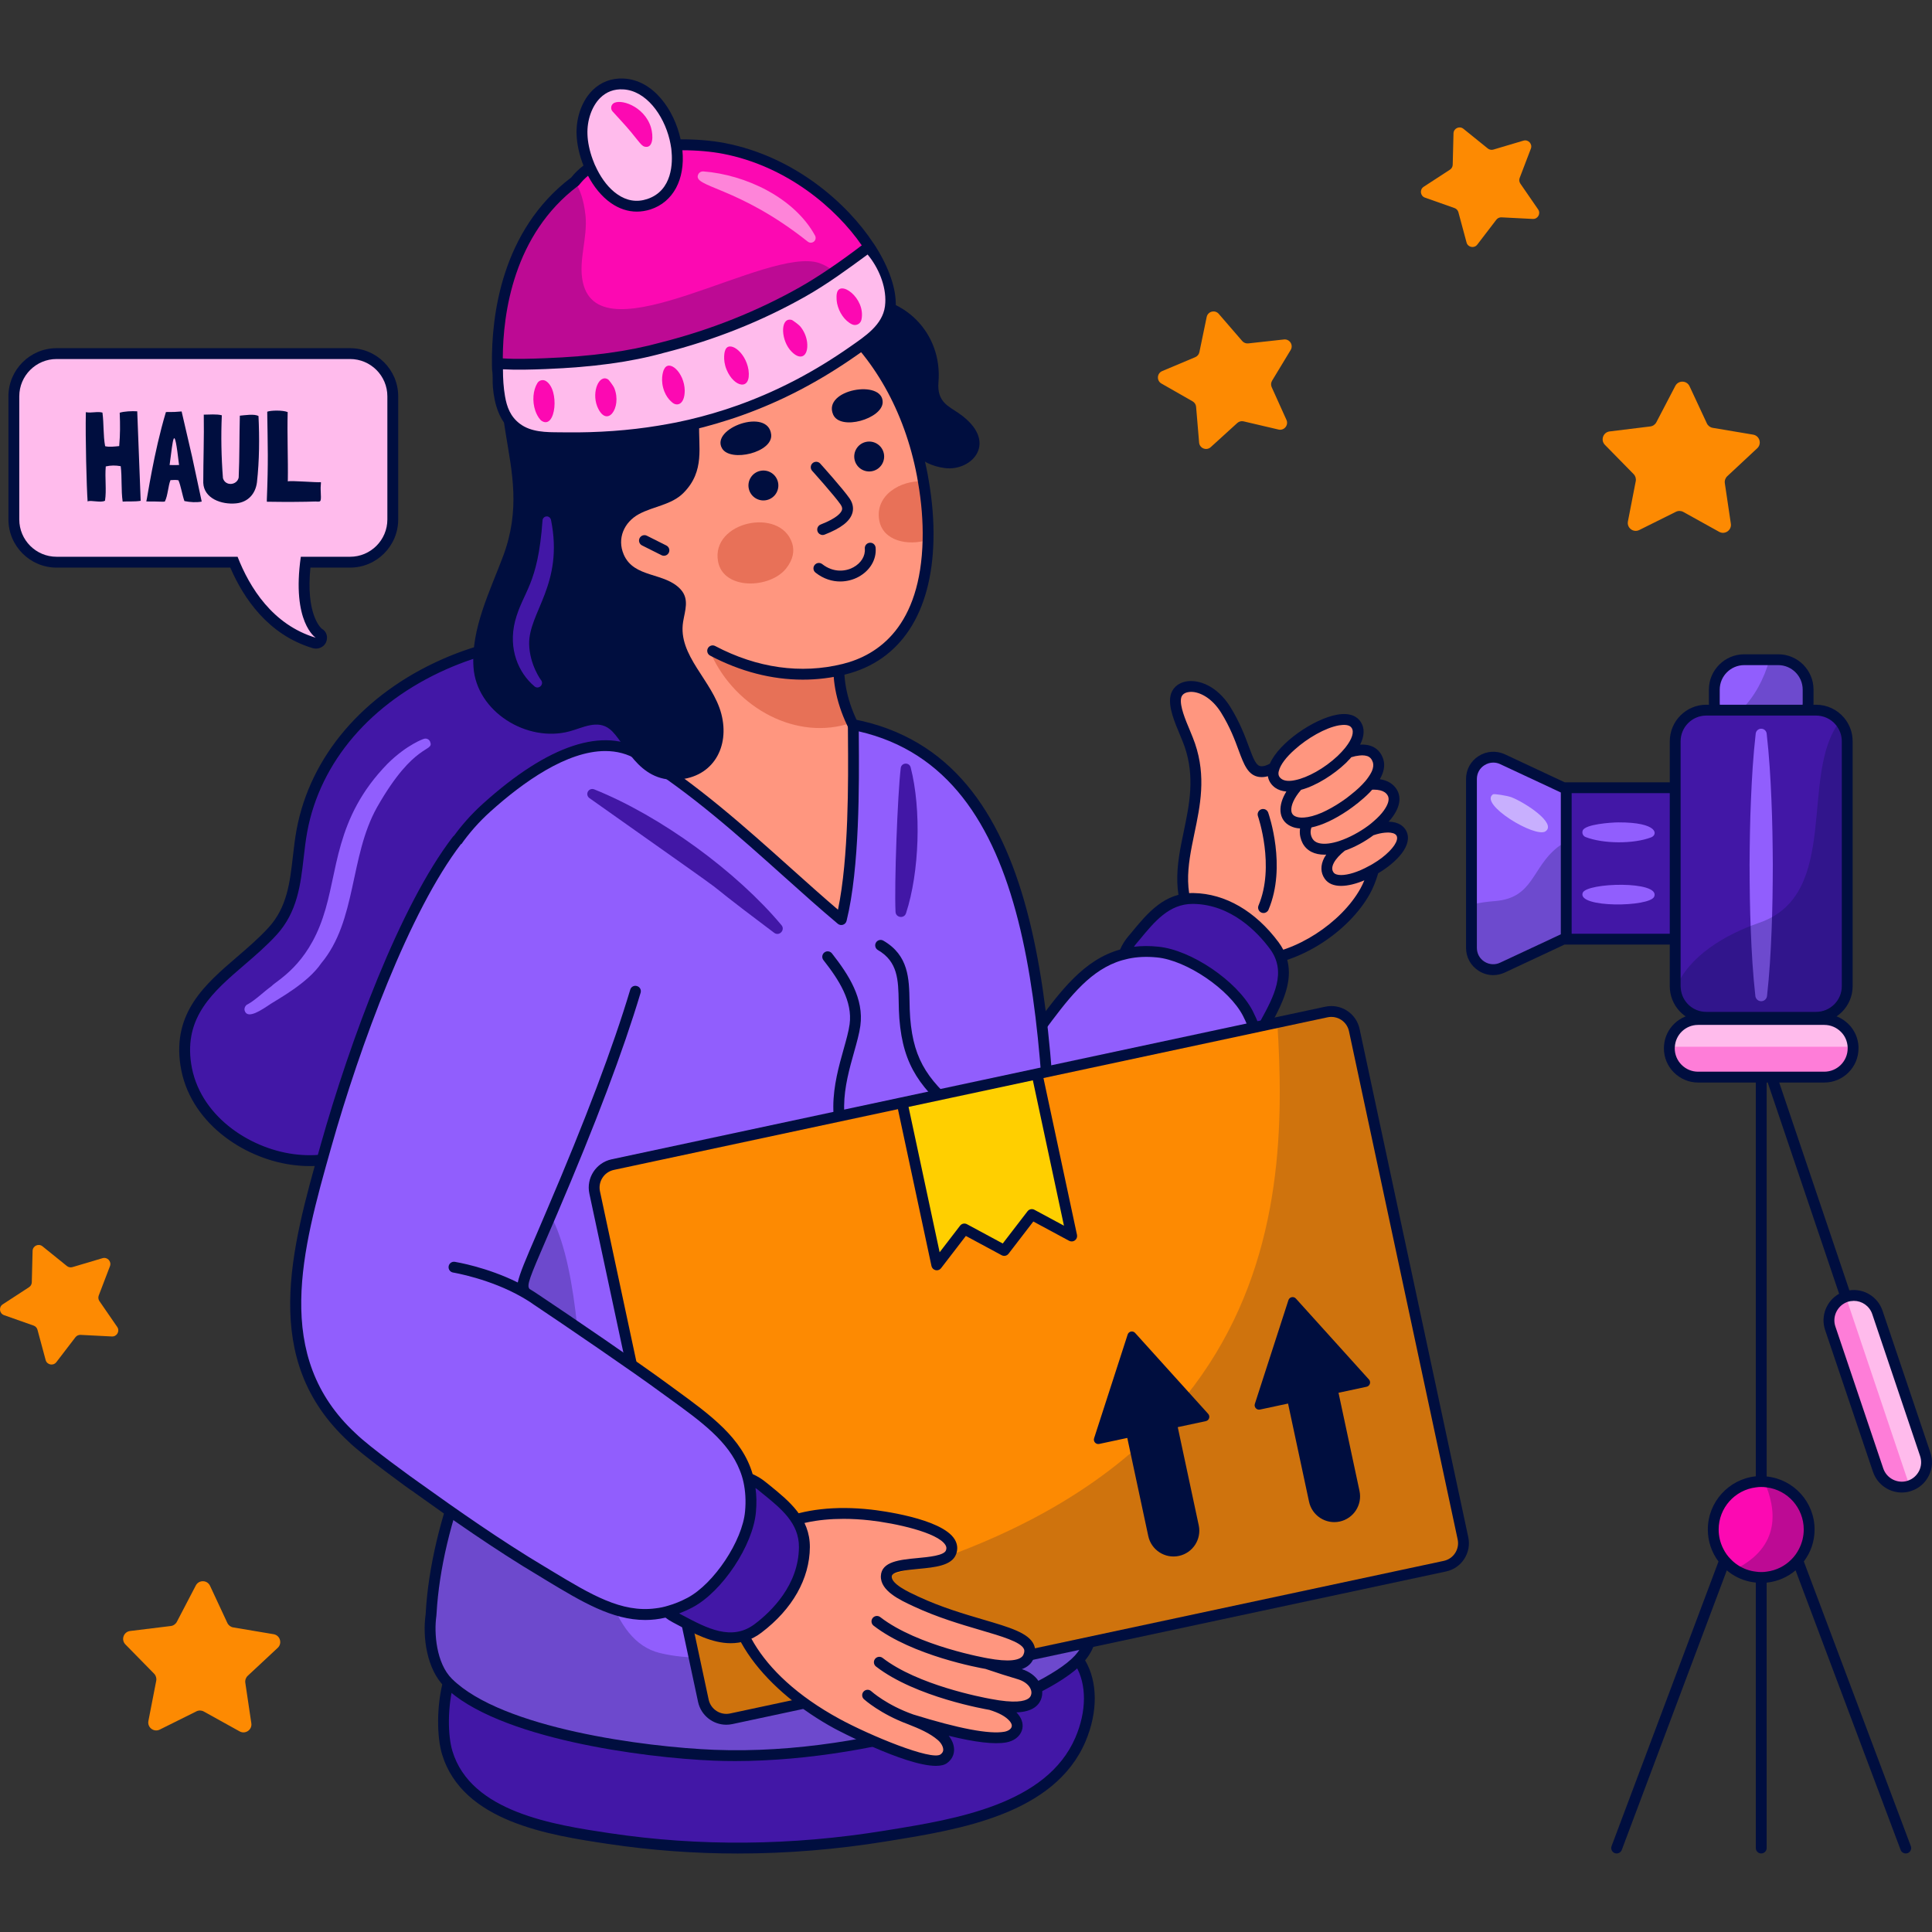 <?xml version="1.0" encoding="UTF-8"?>
<!-- Generator: Adobe Illustrator 25.2.1, SVG Export Plug-In . SVG Version: 6.00 Build 0)  -->
<svg xmlns="http://www.w3.org/2000/svg" xmlns:xlink="http://www.w3.org/1999/xlink" version="1.1" id="Capa_1" x="0px" y="0px" viewBox="0 0 512 512" style="enable-background:new 0 0 512 512;" xml:space="preserve" width="512" height="512">
<rect x="0" y="0" width="512" height="512" fill="#333333" stroke="none"/>
<g>
	<g>
		<g>
			<g>
				<path style="fill:#4217A6;" d="M72.249,246.765c6.923-7.591,6.031-17.284,7.763-26.625c7.909-42.671,64.529-60.523,89.14-45.293      c7.123,4.408,5.846,14.183,2.105,20.427c-3.03,5.057-8.999,7.106-14.192,9.148c-14.034,5.518-26.411,16.76-34.772,29.137      c-19.031,28.172-10.272,44.373-16.911,59.35c-11.458,25.849-52.332,14.536-56.145-10.795      C46.554,264.296,62.119,257.873,72.249,246.765z"/>
				<path style="fill:#915EFD;" d="M99.92,213.931c-7.342,13.113-5.31,29.975-14.798,41.354      c-3.549,5.239-11.487,9.504-13.317,10.708c-2.428,1.623-6.143,4.204-6.935,1.923c-0.401-1.153,0.826-1.878,0.68-1.708      c2.15-1.182,4.303-3.348,6.385-4.857c1.675-1.697,9.38-5.495,13.627-18.184c4.142-12.075,2.981-26.263,17.157-40.786      c5.169-5.119,9.712-6.642,9.557-6.555c0.679-0.268,1.447,0.065,1.715,0.744C115.109,199.408,109.843,196.471,99.92,213.931z"/>
			</g>
			<path style="fill:#000E3F;" d="M82.147,309.022c-1.548,0-3.14-0.108-4.767-0.327c-12.983-1.749-27.306-11.367-29.564-26.368     c-2.113-14.027,6.596-21.511,15.018-28.749c2.857-2.455,5.812-4.994,8.353-7.782l0,0c4.89-5.362,5.638-11.904,6.432-18.831     c0.265-2.319,0.539-4.718,0.979-7.088c3.605-19.449,17.664-35.909,38.569-45.161c19.006-8.414,40.2-8.851,52.74-1.091     c7.578,4.689,6.986,15.035,2.582,22.387c-3.083,5.144-8.81,7.374-13.862,9.342l-1.038,0.405     c-12.792,5.031-25.223,15.457-34.105,28.605c-11.879,17.583-12.716,30.162-13.455,41.258c-0.416,6.263-0.811,12.179-3.332,17.87     C102.292,303.428,93.306,309.022,82.147,309.022z M73.31,247.733c-2.66,2.917-5.682,5.514-8.604,8.025     c-8.19,7.038-15.925,13.685-14.049,26.141c2.049,13.601,15.188,22.342,27.107,23.948c12.004,1.616,21.836-3.438,26.304-13.521     c2.317-5.225,2.677-10.633,3.094-16.895c0.725-10.893,1.628-24.45,13.94-42.677c9.2-13.617,22.116-24.432,35.437-29.669     l1.046-0.409c4.849-1.888,9.863-3.84,12.438-8.139c2.95-4.924,5.118-14.293-1.628-18.467c-11.766-7.281-31.886-6.77-50.064,1.276     c-20.024,8.862-33.477,24.556-36.907,43.057c-0.421,2.272-0.689,4.62-0.95,6.891C79.665,234.369,78.827,241.685,73.31,247.733     L73.31,247.733z"/>
		</g>
		<g>
			<g>
				<path style="fill:#FF967F;" d="M371.389,220.831c-0.835-1.628-3.1-1.928-5.811-1.385c0.004-0.418,0.001-0.836-0.008-1.253      c3.003-2.789,4.733-5.877,3.415-8.13c-0.965-1.649-2.897-2.301-5.246-2.242c-0.08-0.208-0.162-0.413-0.247-0.617      c1.411-1.853,2.266-3.823,1.701-5.608c-1.055-3.328-4.446-3.275-7.89-2.167c2.253-2.679,3.355-5.409,2.105-7.326      c-3.328-5.103-19.297,4.526-21.715,11.271c-1.223,0.733-2.496,1.272-3.815,1.091c-3.822-0.556-3.453-7.401-9.088-16.407      c-4.75-7.59-12.468-7.483-13.217-3.257c-0.605,3.411,2.55,9.128,3.757,12.681c6.346,18.677-9.058,32.807,2.559,49.667      c10.912,15.837,36.012,3.245,43.906-11.015c0.875-1.581,1.63-3.518,2.236-5.661      C368.808,227.742,372.828,223.636,371.389,220.831z"/>
				<g>
					<path style="fill:#000E3F;" d="M372.663,220.17c-0.562-1.058-1.793-2.354-4.665-2.419c0.432-0.432,0.777-0.885,1.101-1.339       c1.339-1.857,1.771-3.412,1.771-4.665c0-0.993-0.281-1.792-0.648-2.419c-0.929-1.577-2.505-2.527-4.557-2.829       c1.015-1.749,1.469-3.563,0.907-5.334c-0.561-1.728-1.706-2.959-3.304-3.499c-0.864-0.303-1.836-0.389-2.829-0.324       c1.166-2.289,1.253-4.362,0.173-6.025c-0.799-1.231-2.548-2.57-6.263-1.922c-6.177,1.101-15.398,7.408-17.817,12.979       c-0.842,0.475-1.685,0.777-2.462,0.669c-1.209-0.173-1.879-1.879-3.088-5.118c-1.015-2.743-2.397-6.501-4.967-10.626       c-3.455-5.529-8.401-7.343-11.748-6.695c-2.203,0.432-3.758,1.9-4.103,3.952c-0.518,2.894,1.101,6.782,2.548,10.215       c0.475,1.166,0.95,2.268,1.253,3.175c2.743,8.055,1.209,15.355-0.259,22.417c-1.836,8.768-3.715,17.839,3.002,27.6       c3.607,5.226,8.941,7.969,15.463,7.969c0.389,0,0.777,0,1.166-0.022c11.036-0.54,24.08-8.919,29.717-19.07       c0.82-1.49,1.577-3.347,2.181-5.421c0.022,0,0.022-0.022,0.043-0.022C369.92,228.636,374.628,224.014,372.663,220.17z        M367.739,210.797c0.691,1.145-0.13,2.743-0.95,3.909c0,0.022-0.022,0.022-0.022,0.043c-0.691,0.972-1.62,1.944-2.656,2.829       c-0.454,0.41-0.929,0.799-1.447,1.188c-2.354,1.749-5.14,3.239-7.667,4.082l-0.043,0.022c-1.987,0.648-3.823,0.907-5.183,0.626       c-1.317-0.259-2.073-0.993-2.376-2.311c-0.13-0.605-0.086-1.252,0.151-1.9c2.808-0.583,6.112-2.116,9.654-4.514       c1.469-1.015,3.779-2.721,5.766-4.751c0.216-0.238,0.454-0.497,0.669-0.734c0.13-0.022,0.281-0.022,0.41-0.022       c0.626,0,1.231,0.065,1.749,0.194C366.659,209.674,367.35,210.106,367.739,210.797z M360.979,200.172       c0.497,0,0.95,0.065,1.361,0.195c0.734,0.259,1.209,0.799,1.49,1.663c0.194,0.648,0.108,1.404-0.216,2.224       c-0.302,0.713-0.777,1.447-1.361,2.224c-0.151,0.173-0.281,0.346-0.432,0.54c-1.015,1.188-2.332,2.419-3.779,3.542       c0,0,0,0.022-0.022,0.022c-0.777,0.648-1.598,1.253-2.44,1.814c-1.944,1.317-3.715,2.268-5.248,2.959       c-1.901,0.821-3.477,1.209-4.73,1.296c-1.015,0.086-1.814-0.065-2.354-0.324c-0.648-0.302-0.993-0.821-1.037-1.555       c-0.086-1.253,0.626-3.196,2.592-5.464c4.168-1.123,8.768-4.168,11.705-6.954c0.281-0.259,0.54-0.518,0.756-0.777       c0.324-0.303,0.605-0.605,0.842-0.907c0.756-0.238,1.49-0.389,2.181-0.454C360.526,200.193,360.763,200.172,360.979,200.172z        M354.846,192.224c1.209-0.194,2.764-0.259,3.347,0.669c0.734,1.08,0.108,2.98-1.577,5.118       c-0.043,0.065-0.086,0.13-0.151,0.195c-0.54,0.669-1.188,1.361-1.922,2.073l-0.065,0.065c-3.52,3.304-7.948,5.723-11.209,6.393       c-1.577,0.346-2.872,0.259-3.671-0.324c-0.713-0.518-0.929-1.145-0.713-2.052c0-0.022,0-0.022,0.022-0.043       c0.389-1.663,2.008-3.736,4.211-5.68C346.488,195.615,351.196,192.872,354.846,192.224z M360.548,235.439       c-5.118,9.222-17.385,17.104-27.341,17.601c-4.211,0.194-10.064-0.799-14.146-6.695c-6.025-8.747-4.319-16.823-2.548-25.397       c1.555-7.429,3.175-15.118,0.173-23.929c-0.346-1.015-0.821-2.16-1.317-3.369c-1.231-2.916-2.743-6.522-2.376-8.595       c0.194-1.08,1.101-1.49,1.836-1.62c0.259-0.043,0.54-0.086,0.821-0.086c2.311,0,5.507,1.62,7.926,5.464       c2.419,3.887,3.693,7.343,4.708,10.107c1.361,3.65,2.419,6.544,5.378,6.976c0.022,0,0.022,0,0.022,0       c0.821,0.108,1.576,0.022,2.311-0.195c0.194,1.209,0.842,2.246,1.922,3.045c0.864,0.604,1.879,0.929,2.98,1.015       c-1.123,1.836-1.663,3.607-1.555,5.226c0.13,1.771,1.058,3.175,2.656,3.931c0.734,0.367,1.577,0.583,2.527,0.627       c-0.108,0.756-0.087,1.512,0.086,2.267c0.54,2.419,2.16,4.017,4.6,4.514c0.561,0.108,1.145,0.173,1.771,0.173       c0.151,0,0.302,0,0.475-0.022c-0.194,0.281-0.367,0.562-0.518,0.842c-1.037,1.987-0.993,3.952,0.108,5.529       c0.929,1.361,2.484,1.922,4.341,1.922s4.017-0.562,6.177-1.468C361.26,234.057,360.915,234.769,360.548,235.439z        M366.249,227.297c-0.734,0.562-1.555,1.123-2.44,1.641c-0.324,0.195-0.648,0.389-0.972,0.54       c-2.98,1.663-5.658,2.419-7.429,2.419c-0.993,0-1.685-0.238-2.008-0.691c-0.302-0.432-0.626-1.188,0.086-2.548       c0.561-1.058,1.598-2.181,2.937-3.239c2.613-0.907,5.291-2.375,7.602-4.103h0.065c1.015-0.346,1.987-0.561,2.894-0.648       c0.302-0.022,0.583-0.043,0.864-0.043c0,0,0.022,0,0.043,0c0.821,0.021,1.857,0.173,2.224,0.864       C370.741,222.74,369.121,225.073,366.249,227.297z"/>
					<path style="fill:#000E3F;" d="M334.252,214.472c-0.749,0.263-1.143,1.083-0.879,1.831c0.045,0.132,4.553,13.251,0.15,23.658       c-0.309,0.73,0.033,1.574,0.764,1.884c0.182,0.077,0.373,0.114,0.56,0.114c0.56,0,1.091-0.33,1.324-0.878       c4.842-11.445,0.117-25.153-0.087-25.731C335.82,214.602,335.005,214.21,334.252,214.472z"/>
				</g>
			</g>
			<g>
				<g>
					<path style="fill:#4217A6;" d="M337.696,250.582c5.474,7.368,0.586,15.123-3.089,21.946c-3.104,5.754-9.863,8.152-14.437,5.07       l-19.473-13.124c-4.564-3.076-4.882-10.253-0.634-15.356c4.436-5.325,8.749-11.137,16.252-11.009       C325.028,238.258,332.519,243.62,337.696,250.582z"/>
					<path style="fill:#915EFD;" d="M170.903,348.347c39.803,17.625,64.398,20.96,63.965,20.838       c19.817,5.681,36.93,3.596,51.186-11.519c4.166-4.178,13.569-17.203,13.443-17.033c8.033-10.941,16.035-22.229,22.545-32.941       c8.841-14.376,16.034-24.842,8.63-39.169c-3.868-7.433-15.508-15.399-23.885-16.218c-16.078-1.614-23.245,9.458-33.083,22.624       c-5.363,7.107-18.695,26.249-23.784,33.722c-3.299,4.844-0.069,5.564-22.97-4.502c-18.018-7.919-39.687-16.93-58.41-22.742       L170.903,348.347z"/>
				</g>
				<path style="fill:#000E3F;" d="M338.843,249.714c-6.155-8.271-14.146-12.893-22.504-13.044      c-7.753-0.151-12.224,5.291-16.565,10.56l-0.821,0.972c-0.885,1.058-1.598,2.224-2.116,3.434      c-9.61,2.678-15.765,10.971-22.612,20.193l-1.663,2.225c-5.183,6.867-18.379,25.786-23.843,33.798      c-0.389,0.562-0.691,1.08-0.95,1.533c-1.123,1.922-1.123,1.9-14.038-3.823c-1.836-0.799-3.887-1.706-6.198-2.721      c-24.08-10.604-43.236-18.055-58.57-22.806c-0.756-0.238-1.555,0.194-1.792,0.95c-0.238,0.756,0.173,1.555,0.95,1.793      c15.204,4.73,34.274,12.137,58.246,22.676c2.332,1.037,4.384,1.944,6.198,2.743c14.405,6.393,15.269,6.76,17.688,2.656      c0.237-0.41,0.497-0.885,0.842-1.404c5.442-7.969,18.595-26.823,23.756-33.669l1.663-2.246      c6.241-8.423,11.576-15.593,19.286-18.53c1.015-0.389,2.073-0.691,3.175-0.928c2.311-0.497,4.838-0.627,7.667-0.346      c7.818,0.778,19.092,8.423,22.741,15.441c0.929,1.793,1.62,3.542,2.095,5.226c0.303,1.101,0.519,2.203,0.648,3.283      c1.123,9.092-3.844,17.169-10.172,27.406l-1.145,1.857c-6.954,11.446-15.657,23.562-22.482,32.827c0,0.022,0,0.022-0.022,0.043      c-0.259,0.389-9.265,12.828-13.303,16.867c-8.833,9.373-19.048,13.973-31.444,13.973c-5.615,0-11.706-0.95-18.292-2.851      c-0.13-0.043-0.238-0.043-0.346-0.065c-1.253-0.173-25.268-3.801-63.429-20.711c-0.734-0.324-1.577,0-1.9,0.734      c-0.324,0.734,0,1.576,0.734,1.9c20.473,9.07,36.822,14.275,46.929,17.061c0.151,0.022,12.375,3.369,16.932,3.715      c0.086,0.065,0.173,0.108,0.281,0.13c6.932,1.987,13.303,2.98,19.221,2.98c13.109,0,23.972-4.903,33.388-14.858      c1.749-1.771,4.578-5.205,8.401-10.237c3.218-4.233,4.6-6.047,5.162-6.997l0.022,0.022c6.846-9.33,15.593-21.51,22.612-33.043      l1.123-1.835c6.911-11.209,12.634-20.452,10.215-31.466c0.475-0.605,0.885-1.253,1.253-1.922l0.734-1.339      c2.289-4.211,4.967-9.114,4.967-14.124C341.564,255.07,340.808,252.37,338.843,249.714z M334.07,270.49l-0.518,0.972      c-0.432-1.166-0.972-2.375-1.598-3.606c-4.103-7.861-16.262-16.133-25.03-16.975c-2.289-0.238-4.427-0.216-6.414,0.022      c0.194-0.302,0.41-0.583,0.648-0.864l0.821-0.972c4.039-4.902,7.861-9.524,14.103-9.524h0.216      c10.042,0.173,16.996,7.537,20.236,11.9C341.111,257.597,337.526,264.162,334.07,270.49z"/>
			</g>
		</g>
		<g>
			<g>
				<path style="fill:#4217A6;" d="M118.516,464.459c-1.258-4.163-1.513-12.139,0.476-19.287c0.675-2.428,2.796-3.625,5.332-3.216      c12.331,1.991,23.417,4.725,34.069,3.966c2.06-0.147,4.075,0.47,6.08,0.397c65.808-2.388,90.701-14.915,108.686-13.176      c15.08,1.459,18.518,15.356,13.161,27.862c-8.081,18.866-33.936,22.674-51.681,25.562c-24.199,3.939-49.088,4.301-73.348,0.656      C146.305,484.972,123.67,481.527,118.516,464.459z"/>
				<path style="fill:#000E3F;" d="M195.538,491.201c-11.609,0-23.118-0.852-34.461-2.556c-15.334-2.304-38.507-5.786-43.936-23.771      l0,0c-1.325-4.384-1.591-12.692,0.466-20.088c0.856-3.076,3.647-4.786,6.947-4.25c2.724,0.441,5.387,0.916,8.001,1.383      c9.055,1.619,17.601,3.152,25.738,2.568c1.227-0.088,2.387,0.059,3.51,0.2c0.918,0.115,1.774,0.221,2.62,0.195      c38.496-1.397,62.611-6.207,80.22-9.718c12.198-2.434,21.008-4.192,28.657-3.452c6.491,0.628,11.425,3.494,14.264,8.286      c3.385,5.716,3.415,13.78,0.078,21.573c-8.217,19.185-33.299,23.254-51.611,26.226l-1.16,0.188      C221.706,490.129,208.559,491.2,195.538,491.201z M123.358,443.313c-1.491,0-2.581,0.805-2.981,2.244      c-1.91,6.868-1.69,14.498-0.485,18.486l0,0c4.906,16.244,26.995,19.563,41.613,21.759c23.768,3.57,48.298,3.349,72.903-0.654      l1.162-0.189c17.654-2.865,41.833-6.788,49.43-24.521c2.977-6.952,3.011-14.045,0.09-18.976      c-2.353-3.971-6.527-6.354-12.069-6.89c-7.218-0.697-15.86,1.025-27.818,3.409c-17.704,3.531-41.95,8.366-80.678,9.772      c-1.059,0.034-2.089-0.09-3.081-0.216c-1.029-0.128-1.996-0.248-2.949-0.184c-8.475,0.601-17.209-0.955-26.447-2.606      c-2.596-0.464-5.244-0.937-7.952-1.374C123.84,443.333,123.593,443.313,123.358,443.313z"/>
			</g>
			<g>
				<g>
					<path style="fill:#FF967F;" d="M227.097,244.669c-2.218,0.308-4.303,0.477-6.112,0.495       c-12.818,0.173-25.689-3.879-36.099-11.366c-7.891-5.657-26.518-19.463-21.227-30.881       c11.303-24.416-2.069-31.487,17.133-41.244c21.23-10.838,43.863-2.405,41.71,12.21c-0.771,5.909,0.623,12.044,3.254,17.63       c2.23,4.786,5.373,9.177,8.843,12.661c4.953,4.981,11.912,12.588,14.321,19.185       C253.821,236.786,238.797,242.953,227.097,244.669z"/>
					<path style="opacity:0.65;fill:#DB5E43;" d="M225.757,191.513c-14.506,5.036-30.696-3.794-37.249-18.049       c-0.72-1.576-1.912-6.205-1.988-10.3c2.694-0.955,5.484-1.71,8.274-2.48c2.398-0.659,4.88-1.068,7.336-1.203       c4.729,1.428,10.406,2.89,15.497,3.439c3.559,2.403,5.6,6.05,4.876,10.963C221.732,179.792,223.126,185.927,225.757,191.513z"/>
				</g>
				<path style="fill:#000E3F;" d="M220.186,246.606c-12.874,0-25.677-4.119-36.138-11.642c-6.834-4.899-27.64-19.814-21.691-32.651      c4.665-10.079,5.018-17.059,5.3-22.666c0.388-7.692,0.667-13.25,12.487-19.255c12.981-6.627,28.368-6.725,37.408-0.235      c4.915,3.528,7.179,8.477,6.374,13.936c-0.677,5.196,0.404,11.016,3.133,16.809c2.099,4.504,5.058,8.741,8.561,12.258      c7.93,7.978,12.724,14.424,14.653,19.707c1.604,4.4,1.356,8.413-0.739,11.928c-4.74,7.949-17.121,10.549-22.225,11.297      c-0.005,0-0.008,0.001-0.011,0.002c-2.299,0.319-4.416,0.49-6.296,0.508C220.728,246.604,220.457,246.606,220.186,246.606z       M227.098,244.669h0.016H227.098z M200.344,158.204c-5.752,0-12.273,1.367-18.897,4.749      c-10.337,5.252-10.544,9.367-10.92,16.839c-0.279,5.546-0.663,13.143-5.563,23.729c-4.948,10.679,14.402,24.55,20.76,29.109      c9.976,7.174,22.187,11.103,34.467,11.103c0.259,0,0.516-0.002,0.777-0.006c1.737-0.017,3.786-0.183,5.93-0.481      c9.778-1.435,17.316-5.145,20.167-9.924c1.631-2.736,1.801-5.922,0.507-9.47c-1.759-4.816-6.465-11.096-13.99-18.666      c-3.734-3.749-6.891-8.268-9.125-13.066c-2.96-6.285-4.129-12.657-3.377-18.422c0.644-4.366-1.205-8.337-5.202-11.206      C212.321,159.94,206.821,158.204,200.344,158.204z"/>
			</g>
			<g>
				<g>
					<path style="fill:#915EFD;" d="M287.121,420.733c-0.272-0.987-0.532-2.023-0.762-3.078       c-17.089-78.198,12.372-211.366-60.223-225.612c0.038,11.053,0.637,36.249-3.186,51.665       c-15.884-13.327-33.296-31.149-53.183-43.512c-13.37-8.312-31.23,5.214-40.811,13.85       c-13.203,11.899-18.727,28.42-18.715,45.933c0.032,45.715,34.32,76.025,12.981,129.459c-8.75,21.918-8.875,37.788-9.003,38.583       c-0.729,5.041,0.051,13.484,4.559,17.925c13.546,13.369,51.361,18.428,70.423,19.208c41.718,1.62,87.02-14.816,96.702-25.419       C291.348,433.767,289.019,427.948,287.121,420.733z"/>
					<g>
						<path style="fill:#4217A6;" d="M240.102,242.024c3.56-10.833,4.112-27.513,1.233-38.656c-0.379-1.434-2.461-1.289-2.63,0.182        c-0.843,7.141-1.728,30.632-1.38,38.091C237.402,243.219,239.609,243.525,240.102,242.024z"/>
						<path style="fill:#4217A6;" d="M207.1,245.175c-11.787-14.101-31.911-28.889-49.64-35.99        c-0.557-0.222-1.218-0.044-1.579,0.468c-0.422,0.6-0.278,1.427,0.322,1.85c50.695,35.852,20.918,14.649,48.965,35.704        C206.504,248.21,208.17,246.455,207.1,245.175z"/>
						<path style="fill:#4217A6;" d="M241.158,389.834c3.995-5.995,7.316-12.447,9.727-19.224c2.426-6.763,4-13.838,4.434-20.963        c0.038-0.631-0.383-1.22-1.019-1.369c-0.712-0.167-1.423,0.275-1.589,0.987c-1.594,6.738-3.695,13.276-6.394,19.549        c-2.714,6.261-5.963,12.275-9.793,17.899c-3.786,5.653-8.148,10.914-12.936,15.77c-4.806,4.845-10.078,9.238-15.722,13.235        c-0.55,0.389-0.759,1.132-0.458,1.759c0.336,0.701,1.177,0.996,1.877,0.659c6.439-3.094,12.4-7.225,17.747-12.028        C232.399,401.314,237.119,395.8,241.158,389.834z"/>
						<path style="fill:#4217A6;" d="M265.367,384.454c-0.643-0.354-1.451-0.12-1.805,0.523c-2.245,4.024-4.682,7.84-7.426,11.409        c-2.756,3.553-5.764,6.891-9.077,9.901c-3.277,3.048-6.852,5.766-10.619,8.215c-3.782,2.435-7.781,4.544-11.969,6.448        l-0.009,0.004c-0.573,0.261-0.92,0.884-0.805,1.532c0.136,0.768,0.869,1.281,1.637,1.145        c4.753-0.841,9.362-2.538,13.661-4.807c4.315-2.256,8.298-5.137,11.893-8.431c3.559-3.332,6.738-7.08,9.318-11.206        c2.592-4.109,4.639-8.569,5.845-13.237C266.157,385.379,265.908,384.751,265.367,384.454z"/>
					</g>
					<path style="opacity:0.25;fill:#000E3F;" d="M285.904,439.732c-9.682,10.604-54.984,27.039-96.702,25.419       c-19.062-0.78-56.877-5.839-70.423-19.209c-4.508-4.441-5.288-12.884-4.559-17.925c0.128-0.795,0.253-16.665,9.003-38.583       c3.623-9.072,5.764-18.441,6.526-28.21c1.516-19.651-3.296-35.168-8.517-50.588c15.943-5.481,23.536,7.818,26.485,15.349       c12.126,31.057,0.966,105.65,27.117,112.071c15.113,3.711,32.537-2.075,47.246-5.268c8.326-1.807,69.44-13.774,67.036,0.666       C288.762,435.573,287.809,437.643,285.904,439.732z"/>
				</g>
				<g>
					<path style="fill:#000E3F;" d="M289.049,422.357c-0.179-0.652-0.36-1.315-0.538-1.99c-0.002-0.005-0.003-0.012-0.005-0.017       c-0.265-0.962-0.519-1.973-0.744-3.002c-5.325-24.369-6.12-54.722-6.891-84.076c-1.712-65.208-3.48-132.636-54.46-142.64       c-0.426-0.083-0.859,0.028-1.191,0.303c-0.332,0.274-0.524,0.682-0.522,1.112l0.022,3.535c0.083,11.25,0.234,31.672-2.646,45.5       c-4.001-3.413-8.077-7.066-12.36-10.903c-12.266-10.989-24.949-22.353-39.187-31.204c-10.455-6.499-25.159-1.655-42.533,14.003       c-12.568,11.327-19.203,27.579-19.19,47c0.014,17.76,5.167,33.343,10.153,48.414c8.174,24.712,15.894,48.053,2.932,80.513       c-5.163,12.934-8.38,26.574-9.058,38.407c-0.014,0.256-0.023,0.428-0.031,0.502c-0.87,6.01,0.315,14.569,4.973,19.154       c13.965,13.783,52.793,18.861,71.375,19.621c1.882,0.073,3.771,0.108,5.671,0.108c39.419,0,82.325-15.237,92.148-25.996       C292.43,434.714,290.788,428.712,289.049,422.357z M284.842,438.766c-8.677,9.505-52.647,26.629-95.58,24.953       c-18.197-0.744-56.133-5.63-69.473-18.796c-4.215-4.15-4.789-12.258-4.149-16.674c0.016-0.094,0.036-0.353,0.059-0.772       c0.661-11.533,3.808-24.853,8.858-37.506c13.351-33.433,5.104-58.368-2.872-82.482c-4.913-14.855-9.994-30.215-10.006-47.513       c-0.014-18.584,6.293-34.098,18.239-44.864c8.776-7.909,20.308-16.082,30.486-16.082c3.024,0,5.928,0.721,8.604,2.385       c14.026,8.72,26.614,19.997,38.787,30.904c4.945,4.432,9.616,8.617,14.232,12.489c0.381,0.318,0.9,0.416,1.367,0.266       c0.473-0.154,0.831-0.539,0.951-1.021c3.501-14.121,3.337-36.48,3.25-48.492l-0.011-1.742       c47.032,10.779,48.753,76.219,50.414,139.528c0.774,29.488,1.573,59.98,6.956,84.612c0.235,1.078,0.5,2.137,0.779,3.146       c0.179,0.682,0.362,1.352,0.543,2.01C287.997,429.403,289.239,433.946,284.842,438.766z"/>
					<path style="fill:#000E3F;" d="M226.351,278.775c0.706-2.516,1.374-4.893,1.65-6.923c0.976-7.201-3.039-13.478-7.524-19.189       c-0.491-0.624-1.393-0.735-2.018-0.243c-0.624,0.49-0.733,1.394-0.243,2.018c4.095,5.214,7.77,10.886,6.937,17.028       c-0.249,1.831-0.861,4.01-1.57,6.532c-2.497,8.886-5.918,21.056,3.267,31.86c0.284,0.335,0.688,0.506,1.095,0.506       c0.329,0,0.661-0.112,0.931-0.342c0.605-0.514,0.678-1.42,0.164-2.026C220.847,298.358,223.898,287.5,226.351,278.775z"/>
					<path style="fill:#000E3F;" d="M241.205,269.723c-0.114-1.439-0.14-2.913-0.167-4.337c-0.109-6.006-0.221-12.216-6.945-16.104       c-0.686-0.398-1.564-0.16-1.963,0.525c-0.398,0.688-0.162,1.566,0.525,1.964c5.317,3.074,5.406,7.983,5.509,13.667       c0.027,1.467,0.055,2.984,0.175,4.511c1.007,12.786,5.754,18.719,16.016,27.182c0.267,0.22,0.591,0.328,0.912,0.328       c0.415,0,0.826-0.178,1.11-0.522c0.505-0.613,0.418-1.518-0.195-2.023C246.382,286.83,242.134,281.544,241.205,269.723z"/>
				</g>
			</g>
		</g>
		<g>
			<path style="fill:#000E3F;" d="M191.234,84.286c-1.944,9.042,7.506,17.151,17.008,16.967c5.259-0.102,10.986-1.607,16.12,0.107     c12.687,4.234,12.346,20.881,25.992,22.682c7.29,0.962,14.596-7.047,3.673-14.567c-2.638-1.816-5.765-2.959-5.323-8.176     c1.098-12.952-9.12-23.775-23.3-22.594c-3.632,0.303-5.973,0.281-8.81-2.452c-6.712-6.465-18.279-4.076-23.292,3.325     C192.239,81.149,191.568,82.731,191.234,84.286z"/>
			<g>
				<g>
					<path style="fill:#FF967F;" d="M161.989,146.872c-7.91-12.816-11.836-27.861-9.368-41.901       c2.454-14.007,12.127-24.531,25.121-29.844c14.747-6.016,30.892-1.108,42.823,8.547c12.908,10.441,20.772,26.048,23.839,42.171       c0.11,0.568,0.205,1.153,0.3,1.721c0.898,5.15,1.356,10.415,1.239,15.503c-0.356,15.984-6.323,30.324-22.263,34.274       c-12.06,2.995-24.127,0.768-34.82-4.87L161.989,146.872z"/>
					<g style="opacity:0.65;">
						<path style="fill:#DB5E43;" d="M209.942,143.993c-3.115-9.746-21.606-5.77-19.648,4.823c1.41,7.62,13.774,7.232,18.045,1.825        C210.203,148.281,210.572,145.964,209.942,143.993z"/>
						<path style="fill:#DB5E43;" d="M245.944,143.069c-5.263,1.676-11.923,0.341-12.927-5.137        c-1.229-6.677,5.651-10.726,11.688-10.366C245.602,132.716,246.06,137.982,245.944,143.069z"/>
					</g>
				</g>
				<g>
					<path style="fill:#000E3F;" d="M246.108,127.245c-0.09-0.555-0.184-1.123-0.292-1.669c-3.38-17.779-12.028-33.057-24.345-43.02       c-13.796-11.165-30.345-14.442-44.273-8.76c-14.083,5.758-23.556,17.03-25.992,30.925c-2.417,13.762,0.978,28.999,9.561,42.905       c0.416,0.676,1.302,0.887,1.977,0.468c0.675-0.416,0.886-1.302,0.468-1.977c-8.213-13.306-11.472-27.83-9.175-40.899       c2.261-12.902,11.099-23.385,24.247-28.76c12.936-5.279,28.407-2.163,41.378,8.334c11.791,9.536,20.076,24.211,23.332,41.329       c0.103,0.524,0.192,1.063,0.295,1.693c0.92,5.273,1.33,10.394,1.22,15.223c-0.511,22.993-11.796,30.588-21.174,32.912       c-11.03,2.738-22.719,1.097-33.802-4.746c-0.702-0.373-1.572-0.102-1.942,0.6c-0.371,0.702-0.101,1.572,0.6,1.941       c8.016,4.227,16.348,6.371,24.567,6.371c3.794,0,7.564-0.457,11.269-1.377c14.629-3.625,22.923-16.282,23.354-35.636       C247.495,138.087,247.071,132.777,246.108,127.245z"/>
					<path style="fill:#000E3F;" d="M220.789,109.853c1.9,4.403,13.058,1.111,13.129-3.247       C234.019,100.409,217.917,103.198,220.789,109.853z"/>
					<path style="fill:#000E3F;" d="M191.362,118.841c2.228,3.746,13.546,1.057,13.007-3.708       C203.553,107.931,188.195,113.515,191.362,118.841z"/>
					<path style="fill:#000E3F;" d="M226.139,150.352c-2.044,1.11-5.278,1.47-8.239-0.858c-0.624-0.492-1.528-0.383-2.019,0.242       c-0.49,0.624-0.382,1.527,0.242,2.018c2.161,1.697,4.442,2.345,6.533,2.345c1.835,0,3.526-0.498,4.856-1.221       c3.081-1.675,4.818-4.642,4.536-7.744c-0.073-0.791-0.752-1.376-1.562-1.301c-0.791,0.073-1.372,0.772-1.3,1.562       C229.362,147.335,228.194,149.235,226.139,150.352z"/>
					<path style="fill:#000E3F;" d="M215.339,122.744c-0.591,0.53-0.639,1.439-0.109,2.029c0.061,0.066,5.974,6.654,7.552,8.953       c0.486,0.707,0.429,1.158,0.344,1.434c-0.214,0.696-1.232,2.121-5.638,3.842c-0.739,0.289-1.106,1.122-0.815,1.862       c0.221,0.568,0.764,0.914,1.338,0.914c0.175,0,0.351-0.032,0.522-0.099c4.34-1.695,6.672-3.498,7.341-5.675       c0.276-0.9,0.376-2.309-0.722-3.906c-1.684-2.452-7.535-8.971-7.783-9.247C216.838,122.261,215.929,122.215,215.339,122.744z"/>
					<path style="fill:#000E3F;" d="M176.592,144.564l-5.163-2.591c-0.706-0.357-1.572-0.069-1.929,0.639       c-0.355,0.709-0.068,1.573,0.641,1.929l5.163,2.591c0.206,0.105,0.426,0.154,0.642,0.154c0.527,0,1.034-0.291,1.286-0.793       C177.589,145.783,177.302,144.919,176.592,144.564z"/>
					<path style="fill:#000E3F;" d="M234.204,120.08c-0.498-2.131-2.629-3.456-4.76-2.958c-2.132,0.498-3.456,2.629-2.958,4.76       c0.498,2.132,2.629,3.456,4.76,2.958C233.377,124.342,234.702,122.211,234.204,120.08z"/>
					<path style="fill:#000E3F;" d="M201.41,124.8c-2.131,0.498-3.456,2.629-2.958,4.76c0.498,2.131,2.629,3.456,4.76,2.958       c2.131-0.498,3.456-2.629,2.958-4.761C205.672,125.627,203.541,124.303,201.41,124.8z"/>
				</g>
			</g>
			<g>
				<path style="fill:#000E3F;" d="M133.325,147.405c-3.415,9.123-8.53,19.241-7.846,29.386      c0.795,11.775,14.113,20.049,25.415,17.035c3.545-0.945,7.408-3.188,10.702-0.596c3.986,3.136,7.282,14.123,18.047,13.379      c9.43-0.652,13.78-8.766,11.516-17.422c-2.317-8.856-11.586-15.421-10.127-24.399c0.484-2.98,1.692-6.007-0.64-8.573      c-4.224-4.648-12.378-2.933-15.097-9.26c-1.83-4.26,0.11-8.568,3.991-10.691c3.838-2.099,8.66-2.425,11.857-5.652      c11.531-11.639-7.589-25.714,21.447-34.955c7.36-2.343,10.934-10.062,10.37-16.836c-1.137-13.657-14.405-22.61-26.98-24.593      c-13.99-2.206-30.362,4.723-39.507,15.263c-2.923,3.368-5.754,6.834-7.853,10.817      C124.108,107.847,142.618,122.583,133.325,147.405z"/>
				<path style="fill:#4217A6;" d="M146.019,137.763c3.457,17.108-5.94,24.473-5.788,32.931c0.12,5.592,3.272,9.744,3.196,9.592      c0.793,1.156-0.703,2.518-1.779,1.611c-4.254-3.586-7.009-9.902-5.147-17.3c2.133-8.013,6.04-9.365,7.268-26.619l0.005-0.071      c0.044-0.625,0.588-1.096,1.213-1.051C145.507,136.893,145.92,137.276,146.019,137.763z"/>
			</g>
			<g>
				<g>
					<path style="fill:#FC09B2;" d="M235.946,80.138c0.025,0.302,0.015,0.575,0.006,0.864c-0.173,5.381-5.742,9.212-9.761,12.004       c-9.748,6.829-19.725,12.01-30.062,15.714c-1.137,0.396-2.275,0.793-3.415,1.158c-4.339,1.409-8.731,2.565-13.207,3.472       c-1.608,0.323-3.234,0.614-4.862,0.89c-7.968,1.302-16.173,1.87-24.671,1.773c-4.474-0.054-9.349,0.277-13.107-2.607       c-0.871-0.666-1.589-1.425-2.169-2.259c-0.449-0.604-0.807-1.264-1.12-1.959c-0.001-0.016-0.02-0.047-0.02-0.047       c-0.195-0.433-0.36-0.884-0.526-1.351c-0.087-0.281-0.172-0.546-0.243-0.829c-0.118-0.471-0.222-0.959-0.325-1.447       c-0.018-0.03-0.021-0.062-0.024-0.094c-0.545-2.967-0.531-6.157-0.639-9.079c-0.208-18.197,5.503-36.89,20.51-48.213       c0.016-0.001,0.046-0.02,0.061-0.037c7.759-10.015,28.419-10.871,39.452-8.753c17.347,3.337,31.222,14.837,38.501,25.99       C233.832,70.649,235.81,75.887,235.946,80.138z"/>
					<path style="opacity:0.5;fill:#FFFFFF;" d="M185.059,46.17c0.254-0.506,0.787-0.784,1.319-0.746       c11.296,0.872,24.176,7.014,29.619,17.01c0.337,0.62,0.109,1.395-0.511,1.733c-0.465,0.253-1.017,0.187-1.406-0.122       C195.357,49.164,183.298,49.68,185.059,46.17z"/>
					<path style="opacity:0.25;fill:#000E3F;" d="M226.784,82.631c0.739,4.38-1.303,8.795-3.92,12.495       c-0.069,0.089-0.136,0.195-0.205,0.284c-22.423,14.707-46.127,20.917-72.681,20.602c-4.482-0.053-9.349,0.281-13.115-2.601       c-4.85-3.676-4.905-10.511-5.033-16.032c-0.013-0.352-0.008-0.691-0.021-1.044c-0.208-18.196,5.493-36.892,20.511-48.202       c1.403,2.026,2.4,4.908,2.845,9.004c0.616,5.813-1.984,12.022-0.689,17.732c4.601,20.192,49.125-9.839,62.653-5.15       C222.555,71.615,225.874,77.162,226.784,82.631z"/>
					<g>
						<path style="fill:#FFBBEC;" d="M154.242,35.684c-0.236-6.569,3.5-13.784,10.935-13.438        c13.432,0.626,20.788,27.286,6.764,31.881C162.012,57.381,154.568,44.792,154.242,35.684z"/>
						<path style="fill:#FFBBEC;" d="M235.946,80.138c0.025,0.302,0.015,0.575,0.006,0.864c-0.173,5.381-5.742,9.212-9.761,12.004        c-9.748,6.829-19.725,12.01-30.062,15.714c-1.137,0.396-2.275,0.793-3.415,1.158c-4.339,1.409-8.731,2.565-13.207,3.472        c-1.608,0.323-3.234,0.614-4.862,0.89c-7.968,1.302-16.173,1.87-24.671,1.773c-4.474-0.054-9.349,0.277-13.107-2.607        c-0.871-0.666-1.589-1.425-2.169-2.259c-0.451-0.62-0.807-1.264-1.12-1.959c-0.001-0.016-0.02-0.047-0.02-0.047        c-0.195-0.433-0.36-0.884-0.526-1.351c-0.087-0.281-0.172-0.546-0.243-0.829c-0.118-0.471-0.222-0.959-0.325-1.447        c-0.018-0.03-0.021-0.062-0.024-0.094c-0.504-2.667-0.557-5.498-0.619-8.04c-0.013-0.352-0.008-0.688-0.02-1.04        c4.208,0.332,8.506,0.192,12.722,0.027c10.316-0.403,21.058-1.48,31.07-4.245c12.919-3.273,25.449-8.18,37.136-14.797        c5.683-3.215,12.246-7.832,17.595-11.998C233.832,70.649,235.81,75.887,235.946,80.138z"/>
					</g>
					<g>
						<path style="fill:#FC09B2;" d="M198.365,98.056c0.763,5.629-3.832,4.666-5.805-0.074c-1.156-2.769-0.433-5.092-0.441-4.93        C192.886,89.964,197.579,93.024,198.365,98.056z"/>
						<path style="fill:#FC09B2;" d="M212.122,86.56c0.931,1.152,1.57,2.575,1.773,4.115c0.435,3.94-1.942,5.237-4.627,1.938        c-2.456-3.151-2.374-8.682,0.604-7.813C209.985,84.834,211.581,85.92,212.122,86.56z"/>
						<path style="fill:#FC09B2;" d="M162.798,102.861c2.106,5.222-2.046,10.938-4.546,4.803c-1.513-3.957,0.593-8.692,2.963-7.068        C161.3,100.654,162.46,102.076,162.798,102.861z"/>
						<path style="fill:#FC09B2;" d="M143.617,111.584c-0.156-0.093-0.296-0.213-0.41-0.342c-0.665-0.756-1.03-1.539-1.322-2.329        c-0.93-2.668-0.588-5.573,0.525-7.392c0.473-0.774,1.485-1.018,2.259-0.544C148.353,103.236,147.316,113.802,143.617,111.584z        "/>
						<path style="fill:#FC09B2;" d="M181.462,103.544c-0.035,3.572-1.904,4.156-3.141,3.251c-0.126-0.145-1.831-1.208-2.579-4.03        c-0.761-2.864,0.24-4.972,0.208-4.807C177.2,94.983,181.408,98.687,181.462,103.544z"/>
						<path style="fill:#FC09B2;" d="M228.298,84.693l-0.007,0.034c-0.232,1.102-1.434,1.731-2.495,1.231        c-1.986-0.951-3.475-3.216-3.956-5.547c-0.284-1.549-0.081-2.674-0.086-2.513C222.307,73.821,229.502,78.958,228.298,84.693z"/>
						<path style="fill:#FC09B2;" d="M172.499,33.729c0.706,2.336,0.596,5.715-1.686,5.132c-1.113-0.283-1.885-2.186-6.314-6.961        c-0.131-0.145-2.311-2.542-2.187-2.396c-0.518-0.608-0.445-1.522,0.163-2.04C164.17,26.021,170.71,28.011,172.499,33.729z"/>
					</g>
				</g>
				<path style="fill:#000E3F;" d="M231.53,64.524c-0.022-0.022-0.043-0.043-0.065-0.065c-6.889-10.496-20.819-22.957-39.37-26.542      c-3.391-0.648-7.473-1.015-11.727-0.993c-1.706-7.861-7.256-15.744-15.118-16.111c-3.196-0.151-6.004,0.929-8.207,3.088      c-2.678,2.656-4.255,6.781-4.255,11.144c0,0.238,0.022,0.454,0.022,0.691c0.086,2.484,0.713,5.356,1.814,8.142      c-1.231,0.929-2.311,1.987-3.239,3.153c-18.573,14.059-21.143,36.844-21.013,49.283v0.086l0.022,1.274      c0,0.129,0,0.258,0.021,0.386c0.243,1.478,0.074,3.097,0.209,4.598c0.397,4.415,1.673,9.03,5.364,11.882      c3.736,2.872,8.423,2.894,12.526,2.894l1.447,0.022h1.814c8.012,0,15.765-0.605,23.108-1.793      c1.641-0.281,3.283-0.583,4.902-0.907c4.492-0.907,8.984-2.095,13.368-3.52c1.123-0.345,2.246-0.734,3.455-1.166      c10.647-3.801,20.581-9.006,30.473-15.938c4.276-2.959,10.107-7.019,10.302-13.087c0.022-0.346,0.022-0.648,0-0.994      C237.232,75.538,235.158,70.031,231.53,64.524z M155.683,35.628c-0.151-3.758,1.166-7.472,3.369-9.675      c1.641-1.62,3.671-2.397,6.047-2.267c6.025,0.281,10.733,6.651,12.353,13.325c0.173,0.756,0.324,1.512,0.432,2.268      c0.022,0.173,0.043,0.367,0.065,0.605c0.324,3.066,0.346,10.647-6.457,12.871c-2.743,0.907-5.399,0.475-7.904-1.274      c-2.246-1.555-4.039-3.952-5.356-6.566c-0.454-0.864-0.842-1.771-1.166-2.678C156.223,39.947,155.748,37.615,155.683,35.628z       M153.113,49.321c0.151-0.108,0.302-0.216,0.389-0.346c0.669-0.864,1.447-1.663,2.332-2.397      c1.512,2.873,3.563,5.486,6.112,7.256c2.16,1.49,4.449,2.246,6.825,2.246c1.188,0,2.397-0.195,3.628-0.583      c6.004-1.965,9.2-7.948,8.444-15.679c3.931,0,7.645,0.346,10.712,0.929c17.061,3.283,30.062,14.491,36.822,24.274      c-5.701,4.362-11.619,8.379-16.349,11.057c-11.317,6.393-23.691,11.338-36.822,14.664c-8.617,2.376-18.379,3.715-30.732,4.19      c-3.995,0.151-7.645,0.281-11.23,0.043C133.288,82.903,136.139,62.149,153.113,49.321z M234.608,80.251      c-0.017,0.311-0.046,0.621-0.086,0.929c-0.647,4.974-5.374,7.997-9.147,10.642c-9.61,6.738-19.35,11.813-29.803,15.571      c-1.101,0.389-2.203,0.756-3.304,1.123c-4.276,1.382-8.66,2.548-13.044,3.434c-1.598,0.302-3.196,0.604-4.816,0.864      c-7.71,1.274-15.917,1.858-24.426,1.771l-1.447-0.022c-3.844,0-7.818-0.022-10.798-2.289c-2.473-1.891-3.405-4.37-3.905-7.268      c-0.398-2.303-0.543-4.692-0.543-7.028c0,0,0-0.108,0-0.108c3.693,0.195,7.451,0.086,11.295-0.065      c12.591-0.497,22.568-1.857,31.358-4.298c13.346-3.369,25.958-8.4,37.49-14.922c5.794-3.277,11.137-7.207,16.494-11.135      C232.763,70.847,234.86,75.717,234.608,80.251z"/>
			</g>
		</g>
		<g>
			<g>
				<g>
					<path style="fill:#FD8A02;" d="M358.898,272.976L387.7,407.664c0.719,3.361-1.423,6.669-4.785,7.388l-189.13,40.443       c-3.361,0.719-6.669-1.424-7.388-4.785l-28.801-134.688c-0.719-3.361,1.423-6.669,4.785-7.388l189.13-40.443       C354.872,267.472,358.18,269.615,358.898,272.976z"/>
					<path style="opacity:0.18;fill:#000E3F;" d="M358.898,272.976L387.7,407.664c0.719,3.361-1.423,6.669-4.785,7.388       l-189.13,40.443c-3.361,0.719-6.669-1.424-7.388-4.785l-4.848-22.671c157.674-18.556,160.146-106.206,156.952-157.066       l13.01-2.782C354.872,267.472,358.18,269.615,358.898,272.976z"/>
					<path style="fill:#FFCF00;" d="M274.824,284.59c1.954,9.138,7.232,33.821,9.188,42.969l-10.565-5.691l-7.313,9.514       l-10.565-5.691l-7.313,9.515c-5.27-24.646-4.001-18.708-9.188-42.969C259.255,287.919,254.314,288.975,274.824,284.59z"/>
				</g>
				<g>
					<path style="fill:#000E3F;" d="M389.105,407.364l-28.802-134.688c-0.427-2.001-1.609-3.716-3.326-4.828       c-1.717-1.111-3.763-1.491-5.766-1.061l-76.687,16.398c0,0-0.001,0-0.001,0l-35.756,7.646c0,0,0,0,0,0l-76.686,16.398       c-4.131,0.883-6.774,4.962-5.89,9.093l28.802,134.688c0.769,3.594,3.954,6.06,7.489,6.06c0.529,0,1.067-0.055,1.605-0.171       l189.129-40.443c2-0.427,3.716-1.609,4.828-3.327C389.156,411.413,389.533,409.365,389.105,407.364z M273.72,286.296       l8.238,38.524l-7.829-4.217c-0.621-0.335-1.392-0.169-1.821,0.39l-6.568,8.545l-9.488-5.112       c-0.619-0.335-1.393-0.168-1.821,0.39l-5.419,7.049l-8.238-38.523L273.72,286.296z M385.631,411.568       c-0.694,1.074-1.767,1.812-3.017,2.079L193.484,454.09c-2.574,0.55-5.13-1.099-5.682-3.68L159,315.722       c-0.267-1.251-0.031-2.531,0.664-3.604c0.694-1.074,1.767-1.812,3.017-2.079l75.281-16.098l8.888,41.563       c0.117,0.548,0.541,0.978,1.088,1.102c0.105,0.023,0.212,0.035,0.317,0.035c0.44,0,0.864-0.203,1.14-0.561l6.568-8.545       l9.488,5.112c0.62,0.335,1.391,0.168,1.821-0.39l6.568-8.545l9.49,5.111c0.494,0.265,1.096,0.222,1.544-0.116       c0.449-0.336,0.66-0.902,0.543-1.45l-8.888-41.563l75.283-16.098c0.335-0.072,0.674-0.107,1.011-0.107       c0.912,0,1.807,0.262,2.592,0.77c1.073,0.695,1.81,1.767,2.078,3.016l28.802,134.689       C386.561,409.215,386.326,410.494,385.631,411.568z"/>
					<path style="fill:#000E3F;" d="M300.821,353.242c-0.603-0.669-1.704-0.433-1.981,0.424l-8.894,27.488       c-0.277,0.857,0.477,1.693,1.357,1.504l7.441-1.591l5.563,26.013c0.79,3.692,4.423,6.046,8.115,5.256       c3.693-0.79,6.046-4.423,5.256-8.116l-5.562-26.013l7.441-1.591c0.881-0.188,1.227-1.259,0.624-1.928L300.821,353.242z"/>
					<path style="fill:#000E3F;" d="M343.424,344.131c-0.603-0.669-1.704-0.433-1.981,0.424l-8.895,27.489       c-0.277,0.857,0.477,1.692,1.358,1.504l7.441-1.591l5.563,26.013c0.79,3.692,4.423,6.046,8.115,5.256       c3.693-0.79,6.046-4.423,5.256-8.116l-5.562-26.013l7.441-1.591c0.88-0.188,1.227-1.259,0.624-1.928L343.424,344.131z"/>
				</g>
			</g>
			<g>
				<g>
					<path style="fill:#FF967F;" d="M270.088,443.618c-2.833-0.833-5.697-1.763-8.575-2.738c5.062,0.949,9.796,1.021,11.028-1.805       c3.003-6.89-13.464-7.051-29.744-14.644c-3.092-1.442-8.054-3.656-7.925-6.722c0.212-5.014,15.411-1.773,17.151-6.318       c2.537-6.628-17.929-9.524-21.308-9.902c-43.325-4.845-50.128,32.858-8.907,55.311c4.107,2.237,24.511,12.11,28.317,9.279       c2.303-1.713,1.116-4.508-0.634-6.022c-2.377-2.056-5.475-3.336-8.367-4.474c0.154,0.048,0.332,0.103,0.495,0.154       c0.003,0.001,0.005,0.002,0.008,0.003l-0.003-0.001c6.144,1.912,18.841,5.661,24.779,4.607c2.795-0.496,4.23-2.88,2.253-5.185       c-1.557-1.815-4.128-2.854-6.367-3.516c6.517,1.255,11.795,1.163,12.434-2.491C275.09,447.056,273.457,444.61,270.088,443.618z       "/>
					<path style="fill:#000E3F;" d="M270.798,442.334c1.345-0.482,2.464-1.315,3.061-2.684c0.608-1.396,0.636-2.704,0.083-3.889       c-1.422-3.042-6.428-4.513-13.357-6.548c-4.972-1.46-11.163-3.278-17.18-6.085l-0.278-0.129       c-2.412-1.123-6.903-3.212-6.817-5.229c0.056-1.338,4.128-1.722,7.099-2.004c4.326-0.408,8.796-0.831,9.958-3.862       c0.514-1.347,0.388-2.716-0.366-3.956c-3.435-5.643-20.221-7.675-22.125-7.888c-19.106-2.133-33.324,3.97-37.093,15.936       c-5.046,16.023,10.095,32.673,27.339,42.066c0.212,0.115,18.612,9.909,26.896,9.908c1.252,0,2.274-0.224,2.966-0.738       c1.163-0.866,1.803-2.035,1.853-3.383c0.053-1.453-0.6-2.817-1.427-3.856c7.074,1.746,12.105,2.323,15.245,1.768       c2.018-0.358,3.561-1.52,4.127-3.106c0.518-1.446,0.14-3.061-1.035-4.43c-0.123-0.144-0.253-0.285-0.389-0.423       c2.077-0.075,3.65-0.505,4.797-1.296c1.073-0.739,1.759-1.813,1.985-3.104c0-0.001,0-0.001,0-0.001       C276.582,446.864,274.884,443.664,270.798,442.334z M273.308,448.906c-0.095,0.546-0.337,0.926-0.784,1.234       c-1.04,0.718-3.613,1.317-9.962,0.094l0,0c-2.387-0.438-19.364-3.674-28.652-10.861c-0.627-0.487-1.528-0.369-2.016,0.257       c-0.485,0.628-0.371,1.531,0.257,2.016c10.543,8.157,29.277,11.356,30.057,11.488l0,0l0,0c2.557,0.794,4.328,1.762,5.358,2.963       c0.348,0.405,0.719,1.01,0.51,1.592c-0.212,0.593-0.948,1.07-1.923,1.243c-3.968,0.704-12.092-0.841-24.118-4.574       c-7.063-2.487-11.102-6.135-11.141-6.171c-0.585-0.535-1.492-0.495-2.03,0.087c-0.536,0.584-0.499,1.491,0.083,2.028       c0.175,0.161,4.411,3.939,11.653,6.62l0,0c2.967,1.167,5.808,2.368,7.952,4.223c0.875,0.756,1.442,1.801,1.413,2.6       c-0.011,0.293-0.095,0.735-0.695,1.182c-2.359,1.763-18.783-5.036-26.772-9.389c-22.497-12.254-29.255-28.255-25.973-38.678       c2.872-9.12,12.964-14.349,27.015-14.349c2.242,0,4.588,0.133,7.017,0.405c6.646,0.744,17.949,3.173,19.99,6.526       c0.295,0.485,0.335,0.913,0.136,1.434c-0.522,1.365-4.58,1.749-7.542,2.029c-4.691,0.444-9.54,0.902-9.702,4.743       c-0.165,3.935,5.035,6.355,8.478,7.956l0.274,0.128c6.214,2.899,12.519,4.751,17.586,6.238       c5.737,1.685,10.691,3.14,11.562,5.006c0.122,0.262,0.243,0.705-0.114,1.524c-0.711,1.631-4.064,1.977-9.445,0.967       c-0.005-0.001-0.01,0.001-0.015,0c-0.004-0.001-0.006-0.003-0.01-0.004c-0.184-0.031-18.515-3.204-28.482-10.917       c-0.629-0.486-1.53-0.369-2.016,0.257c-0.485,0.628-0.371,1.531,0.257,2.016c10.317,7.983,28.157,11.199,29.643,11.456       c3.287,1.112,6.001,1.978,8.527,2.721C272.372,445.789,273.542,447.563,273.308,448.906z"/>
				</g>
				<g>
					<g>
						<path style="fill:#4217A6;" d="M200.915,431.521c-7.313,5.548-15.116,0.738-21.976-2.868        c-5.785-3.046-8.251-9.781-5.215-14.385l12.927-19.604c3.03-4.594,10.203-4.985,15.349-0.788        c5.37,4.382,11.224,8.636,11.172,16.141C213.111,418.73,207.824,426.275,200.915,431.521z"/>
						<path style="fill:#915EFD;" d="M121.085,222.738c-13.42,17.495-26.677,52.542-34.712,80.974        c-8.043,28.459-15.715,56.305,6.943,77.249c4.22,4.124,17.339,13.395,17.168,13.27c11.021,7.923,22.389,15.811,33.166,22.212        c14.464,8.696,25.002,15.784,39.254,8.235c7.394-3.942,15.242-15.662,15.977-24.047c1.452-16.093-9.691-23.149-22.956-32.853        c-7.16-5.291-26.436-18.429-33.96-23.444c-4.877-3.25-5.564-0.013,4.271-23.014c7.738-18.096,16.53-39.855,22.153-58.636        L121.085,222.738z"/>
					</g>
					<path style="fill:#000E3F;" d="M203.887,393.547l-0.972-0.777c-1.08-0.885-2.246-1.577-3.455-2.116       c-2.808-9.567-11.122-15.614-20.43-22.396l-2.246-1.641c-6.973-5.159-25.943-18.109-33.996-23.461       c-0.8-0.558-1.622-1.072-2.451-1.566c-0.838-0.957,0.019-2.96,4.549-13.479c0.777-1.836,1.685-3.887,2.678-6.22       c10.345-24.188,17.601-43.431,22.201-58.786c0.238-0.777-0.194-1.576-0.972-1.793c-0.756-0.238-1.555,0.195-1.771,0.95       c-4.578,15.269-11.813,34.403-22.115,58.483c-0.993,2.333-1.879,4.406-2.656,6.22c-2.894,6.716-4.535,10.517-5.034,12.909       c-8.14-4.061-16.258-5.409-16.676-5.476c-0.786-0.129-1.522,0.406-1.648,1.19c-0.126,0.784,0.407,1.521,1.19,1.647       c0.108,0.017,9.784,1.635,18.281,6.531c0.929,0.561,1.908,1.112,2.786,1.749c0,0,0.022,0,0.022,0.022       c8.012,5.335,26.952,18.271,33.906,23.411l2.268,1.641c8.509,6.155,15.722,11.403,18.724,19.091       c0.41,0.994,0.734,2.052,0.972,3.153c0.497,2.311,0.67,4.837,0.411,7.667c-0.691,7.84-8.228,19.178-15.226,22.914       c-1.793,0.95-3.499,1.641-5.183,2.116c-1.101,0.346-2.203,0.562-3.283,0.691c-9.071,1.231-17.191-3.671-27.514-9.891       l-1.857-1.123c-11.511-6.846-23.713-15.42-33.064-22.136c-0.022-0.022-0.022-0.022-0.043-0.022       c-1.663-1.166-13.217-9.459-16.996-13.152c-22.158-20.474-14.21-48.592-6.522-75.804c7.688-27.212,20.776-62.651,34.468-80.49       c0.475-0.626,0.367-1.533-0.259-2.008c-0.648-0.475-1.555-0.367-2.03,0.259c-13.93,18.163-27.19,53.991-34.943,81.462       c-7.926,28.032-16.111,57.015,7.321,78.676c1.771,1.749,5.248,4.535,10.302,8.293c4.254,3.174,6.09,4.535,7.04,5.097       l-0.022,0.022c9.394,6.738,21.661,15.376,33.28,22.266l1.836,1.123c9.416,5.68,17.45,10.517,26.24,10.517       c1.749,0,3.52-0.194,5.356-0.626c0.605,0.475,1.231,0.864,1.922,1.231l1.339,0.713c4.211,2.246,9.071,4.837,14.038,4.837       c2.721,0,5.464-0.777,8.142-2.807c8.206-6.22,12.764-14.275,12.828-22.633C214.663,402.293,209.178,397.845,203.887,393.547z        M200.042,430.369c-6.112,4.643-12.699,1.123-19.091-2.268l-0.972-0.518c1.166-0.453,2.376-0.993,3.607-1.641       c7.818-4.168,15.96-16.413,16.737-25.181c0.216-2.311,0.173-4.427-0.108-6.414c0.302,0.194,0.604,0.41,0.885,0.648l0.972,0.799       c4.989,4.039,9.697,7.861,9.654,14.211C211.661,420.067,204.383,427.086,200.042,430.369z"/>
				</g>
			</g>
		</g>
	</g>
	<g>
		<g>
			<g>
				<g>
					<path style="fill:#FFBBEC;" d="M506.088,393.752c-0.016,0-0.032,0.016-0.048,0.016c-3.433,1.134-7.137-0.719-8.303-4.151       l-12.71-37.635c-1.15-3.449,0.702-7.169,4.135-8.335c3.449-1.166,7.185,0.687,8.351,4.119l12.694,37.651       C511.373,388.85,509.521,392.586,506.088,393.752z"/>
					<path style="fill:#FFBBEC;" d="M491.095,277.814c0,4.215-3.417,7.632-7.632,7.632h-33.451c-2.108,0-4.008-0.862-5.397-2.235       c-1.373-1.373-2.219-3.289-2.219-5.397c0-0.144,0-0.272,0.016-0.415c0.208-4.024,3.529-7.217,7.6-7.217h33.451       c2.108,0,4.008,0.862,5.397,2.235c1.293,1.277,2.124,3.034,2.22,4.982C491.095,277.542,491.095,277.67,491.095,277.814z"/>
				</g>
				<g style="opacity:0.35;">
					<path style="fill:#FC09B2;" d="M506.04,393.768c-3.433,1.134-7.137-0.719-8.303-4.151l-12.71-37.635       c-1.15-3.449,0.702-7.169,4.135-8.335L506.04,393.768z"/>
					<path style="fill:#FC09B2;" d="M491.095,277.814c0,4.215-3.417,7.632-7.632,7.632h-33.451c-2.108,0-4.008-0.862-5.397-2.235       c-1.373-1.373-2.219-3.289-2.219-5.397c0-0.144,0-0.272,0.016-0.415h48.668C491.095,277.542,491.095,277.67,491.095,277.814z"/>
				</g>
				<path style="fill:#FC09B2;" d="M479.455,405.344c0,7.026-5.684,12.71-12.71,12.71c-2.587,0-4.998-0.766-7.01-2.108      c-3.449-2.267-5.716-6.163-5.716-10.602c0-7.025,5.7-12.726,12.726-12.726c0.271,0,0.543,0.016,0.814,0.032      C474.201,393.065,479.455,398.59,479.455,405.344z"/>
				<path style="opacity:0.25;fill:#000E3F;" d="M479.455,405.344c0,7.026-5.684,12.71-12.71,12.71c-2.587,0-4.998-0.766-7.01-2.108      c12.407-6.115,10.986-16.175,7.824-23.296C474.201,393.065,479.455,398.59,479.455,405.344z"/>
			</g>
			<path style="fill:#000E3F;" d="M511.572,384.951l-12.699-37.643c-1.274-3.714-5.01-5.917-8.768-5.356l-18.595-55.071h11.943     c5.01,0,9.071-4.06,9.071-9.071v-0.475c-0.13-2.268-1.058-4.362-2.656-5.939c-1.728-1.706-3.995-2.656-6.414-2.656H450     c-4.816,0-8.768,3.779-9.027,8.509c-0.022,0.195-0.022,0.367-0.022,0.561c0,2.44,0.95,4.708,2.656,6.414     c1.728,1.706,3.995,2.657,6.393,2.657h15.312v104.354c-7.127,0.734-12.72,6.781-12.72,14.102c0,3.11,1.015,6.069,2.829,8.487     l-28.335,75.415c-0.281,0.756,0.108,1.577,0.842,1.858c0.173,0.065,0.346,0.086,0.518,0.086c0.562,0,1.123-0.345,1.339-0.929     l27.838-74.098c0.432,0.367,0.864,0.691,1.317,0.994c1.922,1.274,4.103,2.03,6.371,2.246v70.362c0,0.777,0.626,1.425,1.425,1.425     c0.799,0,1.447-0.648,1.447-1.425v-70.34c2.916-0.302,5.55-1.468,7.667-3.261l27.838,74.098c0.216,0.583,0.777,0.929,1.361,0.929     c0.151,0,0.324-0.022,0.497-0.086c0.756-0.281,1.123-1.102,0.842-1.858l-28.356-75.436c1.814-2.376,2.851-5.313,2.851-8.466     c0-7.256-5.507-13.325-12.699-14.059V286.882h0.281l18.919,55.978c-3.304,1.857-4.967,5.874-3.715,9.589l12.699,37.621     c1.145,3.347,4.276,5.464,7.624,5.464c0.842,0,1.685-0.13,2.505-0.411c0.022,0,0.022,0,0.043,0c0,0,0,0,0-0.022     c2.03-0.669,3.671-2.116,4.622-4.039C512.112,389.141,512.263,386.981,511.572,384.951z M478.011,405.338     c0,1.836-0.454,3.564-1.231,5.097c-0.518,1.037-1.209,2.008-2.03,2.829c-1.728,1.749-4.017,2.916-6.565,3.239     c-0.475,0.087-0.95,0.108-1.447,0.108c-0.475,0-0.95-0.022-1.425-0.108c-1.706-0.194-3.347-0.799-4.795-1.749     c-0.648-0.432-1.252-0.929-1.792-1.49c-0.842-0.821-1.512-1.771-2.03-2.808c-0.799-1.555-1.231-3.304-1.231-5.118     c0-5.744,4.298-10.474,9.848-11.165c0.454-0.086,0.929-0.108,1.425-0.108c0.238,0,0.475,0,0.734,0.021     c0.238,0.022,0.475,0.043,0.713,0.086C473.756,394.864,478.011,399.637,478.011,405.338z M450,284.009     c-1.641,0-3.196-0.648-4.362-1.814c-1.166-1.166-1.814-2.721-1.814-4.384c0-0.086,0-0.173,0.022-0.346     c0.173-3.283,2.872-5.853,6.155-5.853h33.453c1.663,0,3.218,0.648,4.406,1.836c1.08,1.058,1.706,2.484,1.792,4.103v0.259     c0,3.412-2.764,6.198-6.198,6.198H450z M508.591,389.789c-0.626,1.231-1.663,2.16-2.959,2.592     c-0.022,0.022-0.043,0.022-0.043,0.022c-2.678,0.885-5.593-0.583-6.501-3.239L486.39,351.52c-0.734-2.203,0.13-4.557,1.944-5.853     c0.389-0.281,0.821-0.497,1.296-0.669c0.475-0.151,0.95-0.238,1.425-0.238c0.065-0.022,0.151-0.022,0.216-0.022     c2.138,0,4.147,1.339,4.881,3.477l12.699,37.664C509.282,387.176,509.196,388.558,508.591,389.789z"/>
		</g>
		<g>
			<g>
				<g>
					<path style="fill:#915EFD;" d="M479.167,182.759v3.497c0,4.391-3.545,7.936-7.92,7.936h-9.005       c-2.235,0-4.263-0.926-5.701-2.411c-1.389-1.421-2.235-3.385-2.235-5.525v-3.497c0-4.375,3.545-7.936,7.936-7.936h9.005       C475.622,174.823,479.167,178.384,479.167,182.759z"/>
					<path style="fill:#915EFD;" d="M415.075,209.107v39.407l-16.893,7.904c-3.832,1.804-8.239-0.99-8.239-5.221V206.44       c0-4.231,4.407-7.026,8.239-5.237L415.075,209.107z"/>
				</g>
				<path style="fill:#4217A6;" d="M489.522,196.457v64.897c0,4.557-3.693,8.228-8.25,8.228h-29.09      c-4.298,0-7.818-3.261-8.185-7.451c-0.022-0.259-0.043-0.518-0.043-0.777v-12.461H415.29l-0.117-40.148h28.78v-12.288      c0-4.578,3.671-8.272,8.228-8.272h29.09c2.548,0,4.816,1.166,6.328,2.959C488.809,192.591,489.522,194.427,489.522,196.457z"/>
				<g>
					<path style="fill:#915EFD;" d="M468.187,194.414c0.662,5.795,1.012,11.589,1.252,17.384c0.26,5.795,0.335,11.589,0.374,17.384       c-0.02,5.795-0.08,11.589-0.324,17.384c-0.224,5.795-0.56,11.589-1.21,17.384c-0.096,0.853-0.866,1.468-1.719,1.372       c-0.735-0.082-1.293-0.667-1.372-1.372c-0.65-5.795-0.987-11.589-1.211-17.384c-0.244-5.795-0.303-11.589-0.323-17.384       c0.039-5.795,0.114-11.589,0.374-17.384c0.24-5.795,0.59-11.589,1.252-17.384c0.092-0.803,0.817-1.379,1.62-1.287       C467.589,193.205,468.111,193.752,468.187,194.414z"/>
					<path style="fill:#915EFD;" d="M428.89,217.939c10.58-0.038,10.502,3.26,8.692,3.965c-4.689,1.805-12.773,1.727-17.384-0.079       c-0.688-0.27-1.028-1.046-0.758-1.734C420.095,218.419,426.943,217.955,428.89,217.939z"/>
					<path style="fill:#915EFD;" d="M438.397,237.593c-1.092,2.841-20.55,3.069-18.957-0.998       C420.504,233.879,440.034,233.342,438.397,237.593z"/>
				</g>
				<g style="opacity:0.25;">
					<path style="fill:#000E3F;" d="M479.177,182.765v3.499c0,0.669-0.086,1.317-0.238,1.922h-17.558       c3.628-3.542,6.09-8.293,7.494-13.195c0.022-0.065,0.043-0.108,0.065-0.173h2.311       C475.614,174.818,479.177,178.381,479.177,182.765z"/>
					<path style="fill:#000E3F;" d="M396.233,238.79c-2.06,0.16-4.215,0.447-6.291,0.926v11.48c0,4.232,4.407,7.026,8.239,5.221       l16.893-7.904v-25.34c-0.846,0.367-1.661,0.847-2.379,1.421C405.91,229.992,406.389,237.976,396.233,238.79z"/>
					<path style="fill:#000E3F;" d="M487.609,191.148c-10.968,13.995,0.44,45.894-21.424,53.411       c-8.908,3.063-18.784,8.82-22.199,17.569c0.387,4.19,3.908,7.464,8.203,7.464h29.082c4.559,0,8.257-3.679,8.257-8.239v-64.906       C489.528,194.422,488.806,192.592,487.609,191.148z"/>
				</g>
				<g style="opacity:0.5;">
					<path style="fill:#FFFFFF;" d="M400.54,211.274c3.696,1.451,12.096,6.946,9.031,9.042c-2.71,1.853-17.724-7.244-13.91-9.815       C395.955,210.303,399.467,210.87,400.54,211.274z"/>
				</g>
			</g>
			<path style="fill:#000E3F;" d="M488.701,190.216c-1.857-2.203-4.557-3.455-7.429-3.455h-0.691     c0.022-0.151,0.022-0.324,0.022-0.497v-3.499c0-5.183-4.19-9.373-9.351-9.373h-9.006c-5.162,0-9.373,4.19-9.373,9.373v3.499     c0,0.173,0,0.346,0.022,0.497h-0.713c-5.334,0-9.675,4.341-9.675,9.697v10.863h-27.838l-15.873-7.429     c-2.246-1.037-4.859-0.864-6.954,0.475c-2.095,1.317-3.326,3.606-3.326,6.069v44.769c0,2.484,1.253,4.751,3.347,6.069     c1.166,0.756,2.505,1.145,3.844,1.145c1.058,0,2.095-0.238,3.088-0.691l15.83-7.408h27.881v11.036     c0,0.281,0.022,0.54,0.043,0.907c0.475,4.989,4.6,8.768,9.632,8.768h29.09c5.334,0,9.697-4.341,9.697-9.675v-64.897     C490.969,194.147,490.191,192.009,488.701,190.216z M455.745,186.264v-3.499c0-3.585,2.916-6.501,6.501-6.501h9.006     c3.563,0,6.479,2.916,6.479,6.501v3.499c0,0.173,0,0.324-0.022,0.497h-21.942C455.745,186.609,455.745,186.436,455.745,186.264z      M397.564,255.113c-1.339,0.648-2.916,0.54-4.168-0.259c-1.274-0.799-2.008-2.16-2.008-3.65v-44.769     c0-1.49,0.734-2.851,2.008-3.65c0.712-0.454,1.512-0.691,2.332-0.691c0.626,0,1.253,0.13,1.836,0.41l13.908,6.501l2.16,1.015     v37.578l-2.16,1.015L397.564,255.113z M416.504,247.446v-37.254h26.002v37.254H416.504z M488.096,261.355     c0,3.758-3.067,6.803-6.824,6.803h-29.09c-3.52,0-6.436-2.656-6.76-6.177c-0.022-0.216-0.043-0.41-0.043-0.626v-11.036v-2.873     v-37.254v-2.872v-10.863c0-3.779,3.067-6.825,6.803-6.825h1.317h3.197h20.085h3.196h1.296c2.008,0,3.931,0.886,5.226,2.44     c1.037,1.253,1.598,2.765,1.598,4.384V261.355z"/>
		</g>
	</g>
	<g>
		<path style="fill:#FFBBEC;" d="M83.669,170.441c-0.134,0-0.271-0.019-0.407-0.06c-11.66-3.498-17.974-13.37-21.275-21.396h-46.99    c-6.245,0-11.327-5.08-11.327-11.325v-32.628c0-6.244,5.082-11.325,11.327-11.325h77.77c6.245,0,11.325,5.08,11.325,11.325v32.628    c0,6.244-5.08,11.325-11.325,11.325H80.979c-1.845,14.975,3.43,18.782,3.485,18.819c0.585,0.4,0.801,1.174,0.496,1.813    C84.716,170.128,84.21,170.441,83.669,170.441z"/>
		<g>
			<path style="fill:#000E3F;" d="M92.768,92.271H14.997c-7.037,0-12.762,5.725-12.762,12.762v32.628     c0,7.037,5.725,12.762,12.762,12.762h46.038c3.518,8.146,10.049,17.805,21.814,21.336c0.287,0.086,0.582,0.127,0.874,0.127     c1.15,0,2.262-0.644,2.709-1.735c0.553-1.351,0.099-2.844-1.171-3.547c-0.437-0.379-4.216-4.048-2.997-16.18h10.504     c7.037,0,12.762-5.725,12.762-12.762v-32.628C105.53,97.996,99.805,92.271,92.768,92.271z M102.656,137.66     c0,5.461-4.427,9.888-9.888,9.888H79.721c-2.494,17.383,3.954,21.457,3.954,21.457c-11.432-3.43-17.537-13.317-20.714-21.457     H14.997c-5.461,0-9.888-4.427-9.888-9.888v-32.628c0-5.46,4.427-9.887,9.888-9.887h77.771c5.461,0,9.888,4.427,9.888,9.887     V137.66z"/>
			<path style="fill:#000E3F;" d="M31.724,109.378c0.135,3.253,0.135,5.726-0.135,8.844h-0.033c-1.12,0.102-2.541,0.305-3.661,0.033     h-0.033c-0.541-2.879-0.306-5.794-0.712-8.912c-1.288-0.372-2.947,0.17-4.304-0.101H22.78h-0.033v0.033     c-0.138,6.913,0.201,19.789,0.472,23.617c0.814-0.44,3.49,0.441,4.61-0.203c0.439-2.846-0.069-5.964,0.201-9.081     c1.321-0.305,2.61-0.305,3.932-0.068l0.033,0.035c0.372,2.913,0.069,6.336,0.51,9.351h0.033c1.117-0.102,3.184,0.067,4.743-0.203     l-0.913-23.719C35.01,108.904,32.878,109.005,31.724,109.378z"/>
			<path style="fill:#000E3F;" d="M48.132,109.039c-2.982,0.272-3.523,0.069-4.166,0.17c-3.253,10.843-4.914,22.736-5.187,23.651     c0.036,0.033,0.036,0.033,0.069,0.033c3.084-0.033,4.37,0.136,4.743,0.035c0.036,0,0.069-0.035,0.102-0.035     c0.781-1.49,0.883-4.235,1.493-5.657c1.015,0,0.949-0.137,2.099,0.033c0.61,1.321,1.051,4.067,1.592,5.523h0.036     c1.457,0.305,3.184,0.406,4.538,0.135v-0.035l-2.541-11.858C50.369,118.764,48.54,110.802,48.132,109.039z M44.948,123.236     c0.949-6.945,1.15-11.69,2.505,0C46.606,123.236,45.726,123.271,44.948,123.236z"/>
			<path style="fill:#000E3F;" d="M63.56,110.157c-0.138,5.252-0.069,10.978-0.306,16.399c-0.441,2.068-3.523,2.373-4.169,0.17     c-0.439-5.624-0.541-11.182-0.304-16.636v-0.035c-1.355-0.372-3.388-0.168-4.778-0.168H53.97l0.033,0.033     c0.102,5.963-0.135,12.062-0.135,18.025c0.171,4.167,4.845,5.828,8.674,5.456c3.253-0.305,5.184-2.609,5.556-5.591     c0.646-5.828,0.679-11.757,0.408-17.551C67.422,109.615,64.812,110.055,63.56,110.157z"/>
			<path style="fill:#000E3F;" d="M85.016,128.522c0.033-0.237,0.033-0.509,0.033-0.746c-1.084,0.136-7.893-0.473-8.774-0.203     v-0.033c0.099-5.828-0.204-12.469-0.036-18.332c-1.286-0.542-4.505-0.475-5.421-0.101c0.135,9.521,0.306,13.079-0.102,23.243     v0.611c10.912,0.168,12.437-0.136,13.386-0.034c0.946,0,1.049,0.17,0.88-3.083C84.95,129.471,84.983,128.962,85.016,128.522z"/>
		</g>
	</g>
	<g>
		<path style="fill:#FD8A02;" d="M465.684,118.799l-7.94,7.401c-0.507,0.472-0.749,1.164-0.647,1.849l1.596,10.736    c0.256,1.726-1.577,2.997-3.103,2.15l-9.492-5.264c-0.606-0.336-1.338-0.352-1.959-0.044l-9.718,4.835    c-1.562,0.777-3.337-0.574-3.004-2.287l2.073-10.654c0.133-0.68-0.078-1.382-0.563-1.876l-7.602-7.748    c-1.222-1.245-0.485-3.351,1.247-3.564l10.773-1.32c0.688-0.084,1.29-0.502,1.61-1.116l5.02-9.623    c0.807-1.547,3.037-1.497,3.774,0.084l4.585,9.838c0.292,0.628,0.875,1.072,1.559,1.187l10.703,1.8    C466.318,115.473,466.96,117.609,465.684,118.799z"/>
		<path style="fill:#FD8A02;" d="M73.597,436.698l-7.94,7.401c-0.507,0.472-0.749,1.164-0.647,1.849l1.596,10.736    c0.256,1.726-1.577,2.997-3.103,2.15l-9.492-5.264c-0.606-0.336-1.338-0.352-1.959-0.044l-9.718,4.835    c-1.562,0.777-3.337-0.574-3.004-2.287l2.073-10.654c0.132-0.68-0.078-1.382-0.563-1.876l-7.602-7.748    c-1.222-1.245-0.485-3.351,1.247-3.564l10.774-1.32c0.688-0.084,1.29-0.502,1.61-1.116l5.02-9.623    c0.807-1.547,3.037-1.497,3.774,0.084l4.585,9.838c0.293,0.628,0.875,1.072,1.559,1.187l10.703,1.8    C74.231,433.372,74.873,435.509,73.597,436.698z"/>
		<path style="fill:#FD8A02;" d="M338.822,113.833l-9.263-2.169c-0.591-0.138-1.213,0.023-1.662,0.431l-7.038,6.401    c-1.131,1.029-2.952,0.314-3.08-1.21l-0.8-9.48c-0.051-0.605-0.397-1.146-0.924-1.447l-8.263-4.715    c-1.328-0.758-1.21-2.71,0.199-3.303l8.768-3.69c0.56-0.235,0.968-0.731,1.091-1.326l1.932-9.315    c0.31-1.497,2.203-1.989,3.203-0.832l6.219,7.199c0.397,0.46,0.995,0.694,1.598,0.628l9.456-1.042    c1.52-0.167,2.572,1.481,1.781,2.789l-4.925,8.139c-0.314,0.52-0.353,1.161-0.103,1.714l3.913,8.671    C341.553,112.672,340.311,114.182,338.822,113.833z"/>
		<path style="fill:#FD8A02;" d="M405.695,39.394l-2.968,7.766c-0.189,0.496-0.123,1.053,0.178,1.49l4.715,6.847    c0.758,1.101-0.075,2.592-1.41,2.525l-8.303-0.422c-0.53-0.027-1.039,0.208-1.362,0.63l-5.055,6.6    c-0.812,1.061-2.489,0.73-2.837-0.561l-2.164-8.027c-0.138-0.512-0.52-0.924-1.02-1.101l-7.839-2.768    c-1.26-0.445-1.463-2.142-0.343-2.871l6.965-4.538c0.445-0.29,0.718-0.78,0.732-1.31l0.21-8.311    c0.034-1.336,1.585-2.053,2.624-1.214l6.468,5.222c0.413,0.333,0.964,0.442,1.472,0.291l7.969-2.368    C405.01,36.892,406.171,38.146,405.695,39.394z"/>
		<path style="fill:#FD8A02;" d="M29.139,335.55l-2.968,7.766c-0.189,0.496-0.123,1.053,0.178,1.49l4.715,6.847    c0.758,1.101-0.075,2.592-1.41,2.525l-8.303-0.422c-0.53-0.027-1.039,0.208-1.362,0.63l-5.055,6.599    c-0.812,1.061-2.489,0.73-2.837-0.56l-2.164-8.027c-0.138-0.512-0.519-0.924-1.02-1.101l-7.839-2.768    c-1.26-0.445-1.463-2.142-0.343-2.871l6.965-4.538c0.445-0.29,0.718-0.78,0.732-1.31l0.21-8.31    c0.033-1.336,1.585-2.053,2.624-1.214l6.468,5.222c0.413,0.333,0.964,0.442,1.472,0.291l7.969-2.368    C28.454,333.049,29.615,334.302,29.139,335.55z"/>
	</g>
</g>















</svg>
